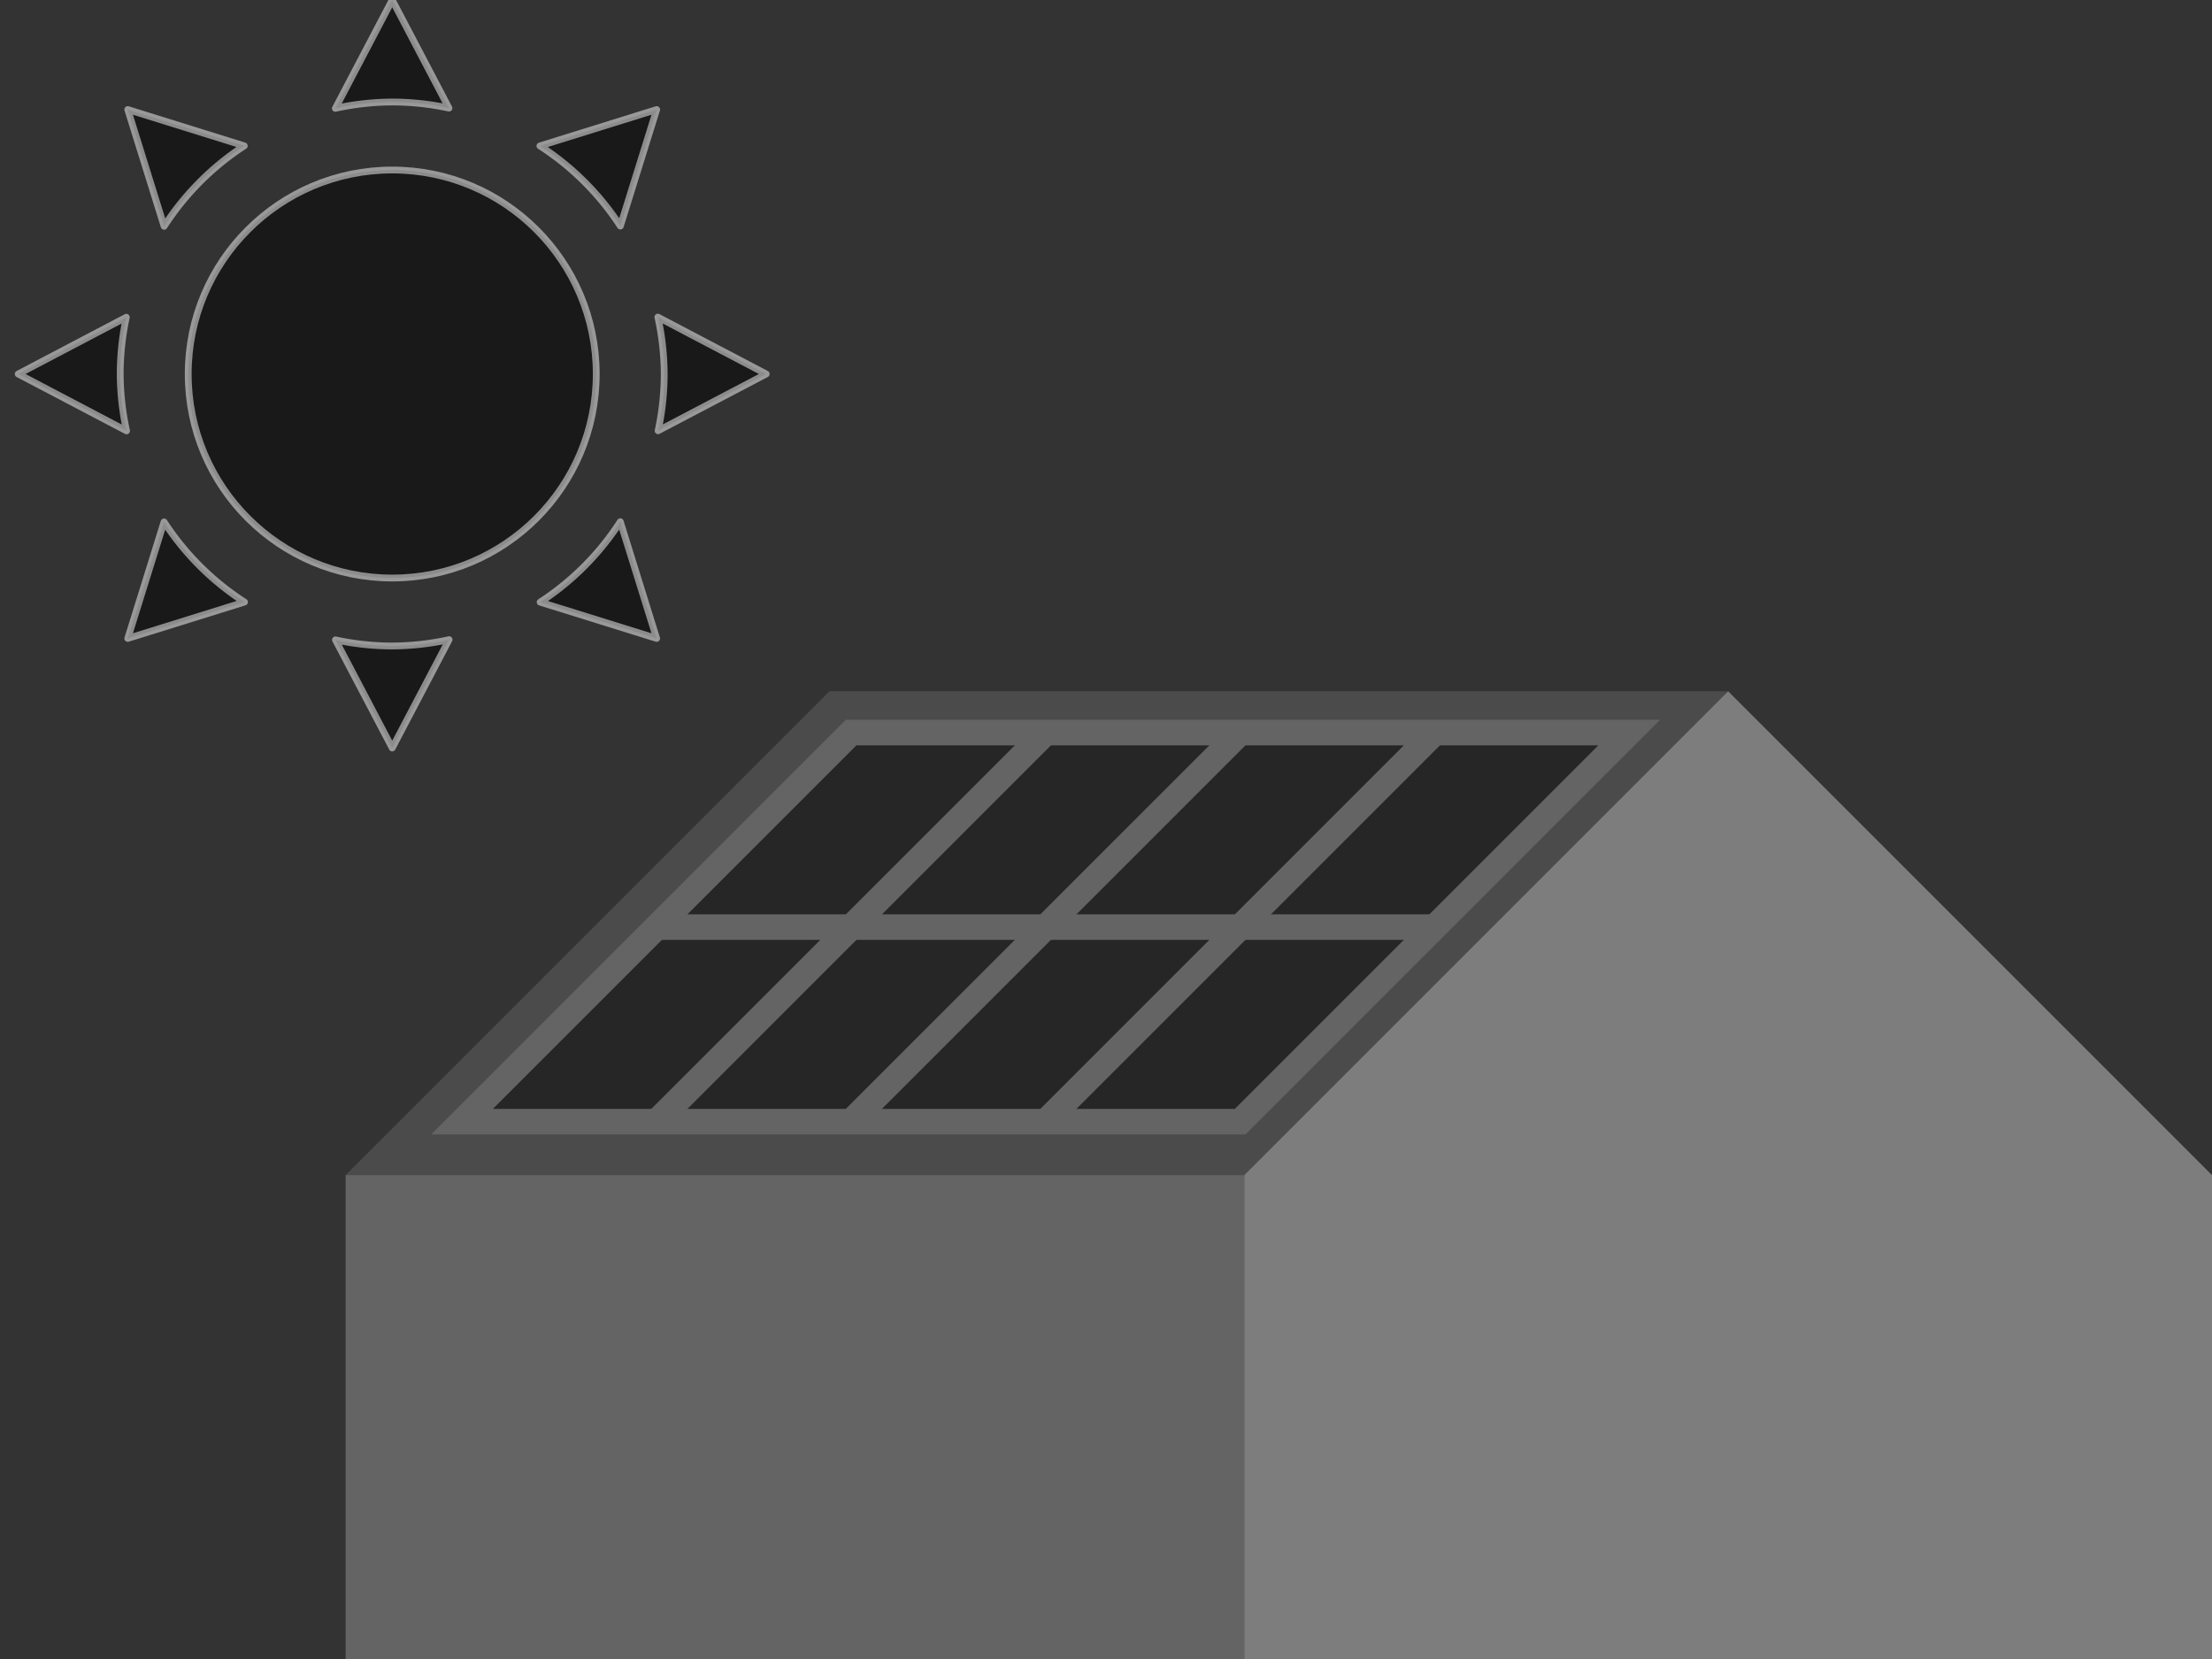 <svg width="320" height="240" version="1.1" viewBox="0 0 84.667 63.5" xmlns="http://www.w3.org/2000/svg"><rect x="0" y="0" width="84.667" height="63.5" fill="#333333" stroke="none"/><g transform="translate(0 -233.5)"><g><path d="m15.013 233.5-2.177 4.147a10.411 10.411 0 0 1 2.177-0.243 10.411 10.411 0 0 1 2.172 0.234zm-10.123 4.193 1.392 4.469a10.411 10.411 0 0 1 3.068-3.079zm20.245 0-4.469 1.392a10.411 10.411 0 0 1 3.079 3.067zm0.046 7.945a10.411 10.411 0 0 1 0.243 2.177 10.411 10.411 0 0 1-0.234 2.172l4.138-2.172zm-20.346 5e-3 -4.138 2.172 4.147 2.177a10.411 10.411 0 0 1-0.243-2.177 10.411 10.411 0 0 1 0.234-2.172zm18.908 7.826a10.411 10.411 0 0 1-3.068 3.079l4.459 1.389zm-17.464 9e-3 -1.389 4.459 4.469-1.392a10.411 10.411 0 0 1-3.079-3.068zm10.911 4.505a10.411 10.411 0 0 1-2.177 0.243 10.411 10.411 0 0 1-2.172-0.234l2.172 4.138z" opacity=".5" stroke="#fff" stroke-linejoin="round" stroke-width=".26" style="paint-order:markers stroke fill"/><circle cx="15.013" cy="247.816" r="7.809" opacity=".5" stroke="#fff" stroke-linejoin="round" stroke-width=".26" style="paint-order:markers stroke fill"/><path d="m13.229 278.479 18.521-18.521h34.396l-18.521 18.521" fill="#4b4b4b"/></g><g transform="matrix(.924 0 0 .924 9.056 22.469)" stroke="#646464" stroke-width="1.058"><path d="m25.456 258.736-16.116 16.116h32.231l16.116-16.116z" fill-opacity=".49"/><path d="m17.398 266.793h32.231" fill-opacity=".49"/><path d="m33.514 258.736-16.116 16.116" fill="#7d7d7d"/><path d="m25.456 274.851 16.116-16.116" fill-opacity=".49"/><path d="m49.629 258.736-16.116 16.116" fill-opacity=".49"/></g><rect x="13.229" y="278.479" width="34.396" height="18.521" fill="#646464" style="paint-order:markers stroke fill"/><path d="m47.625 297v-18.521l18.521-18.521 18.521 18.521v18.521z" fill="#7d7d7d"/></g></svg>
